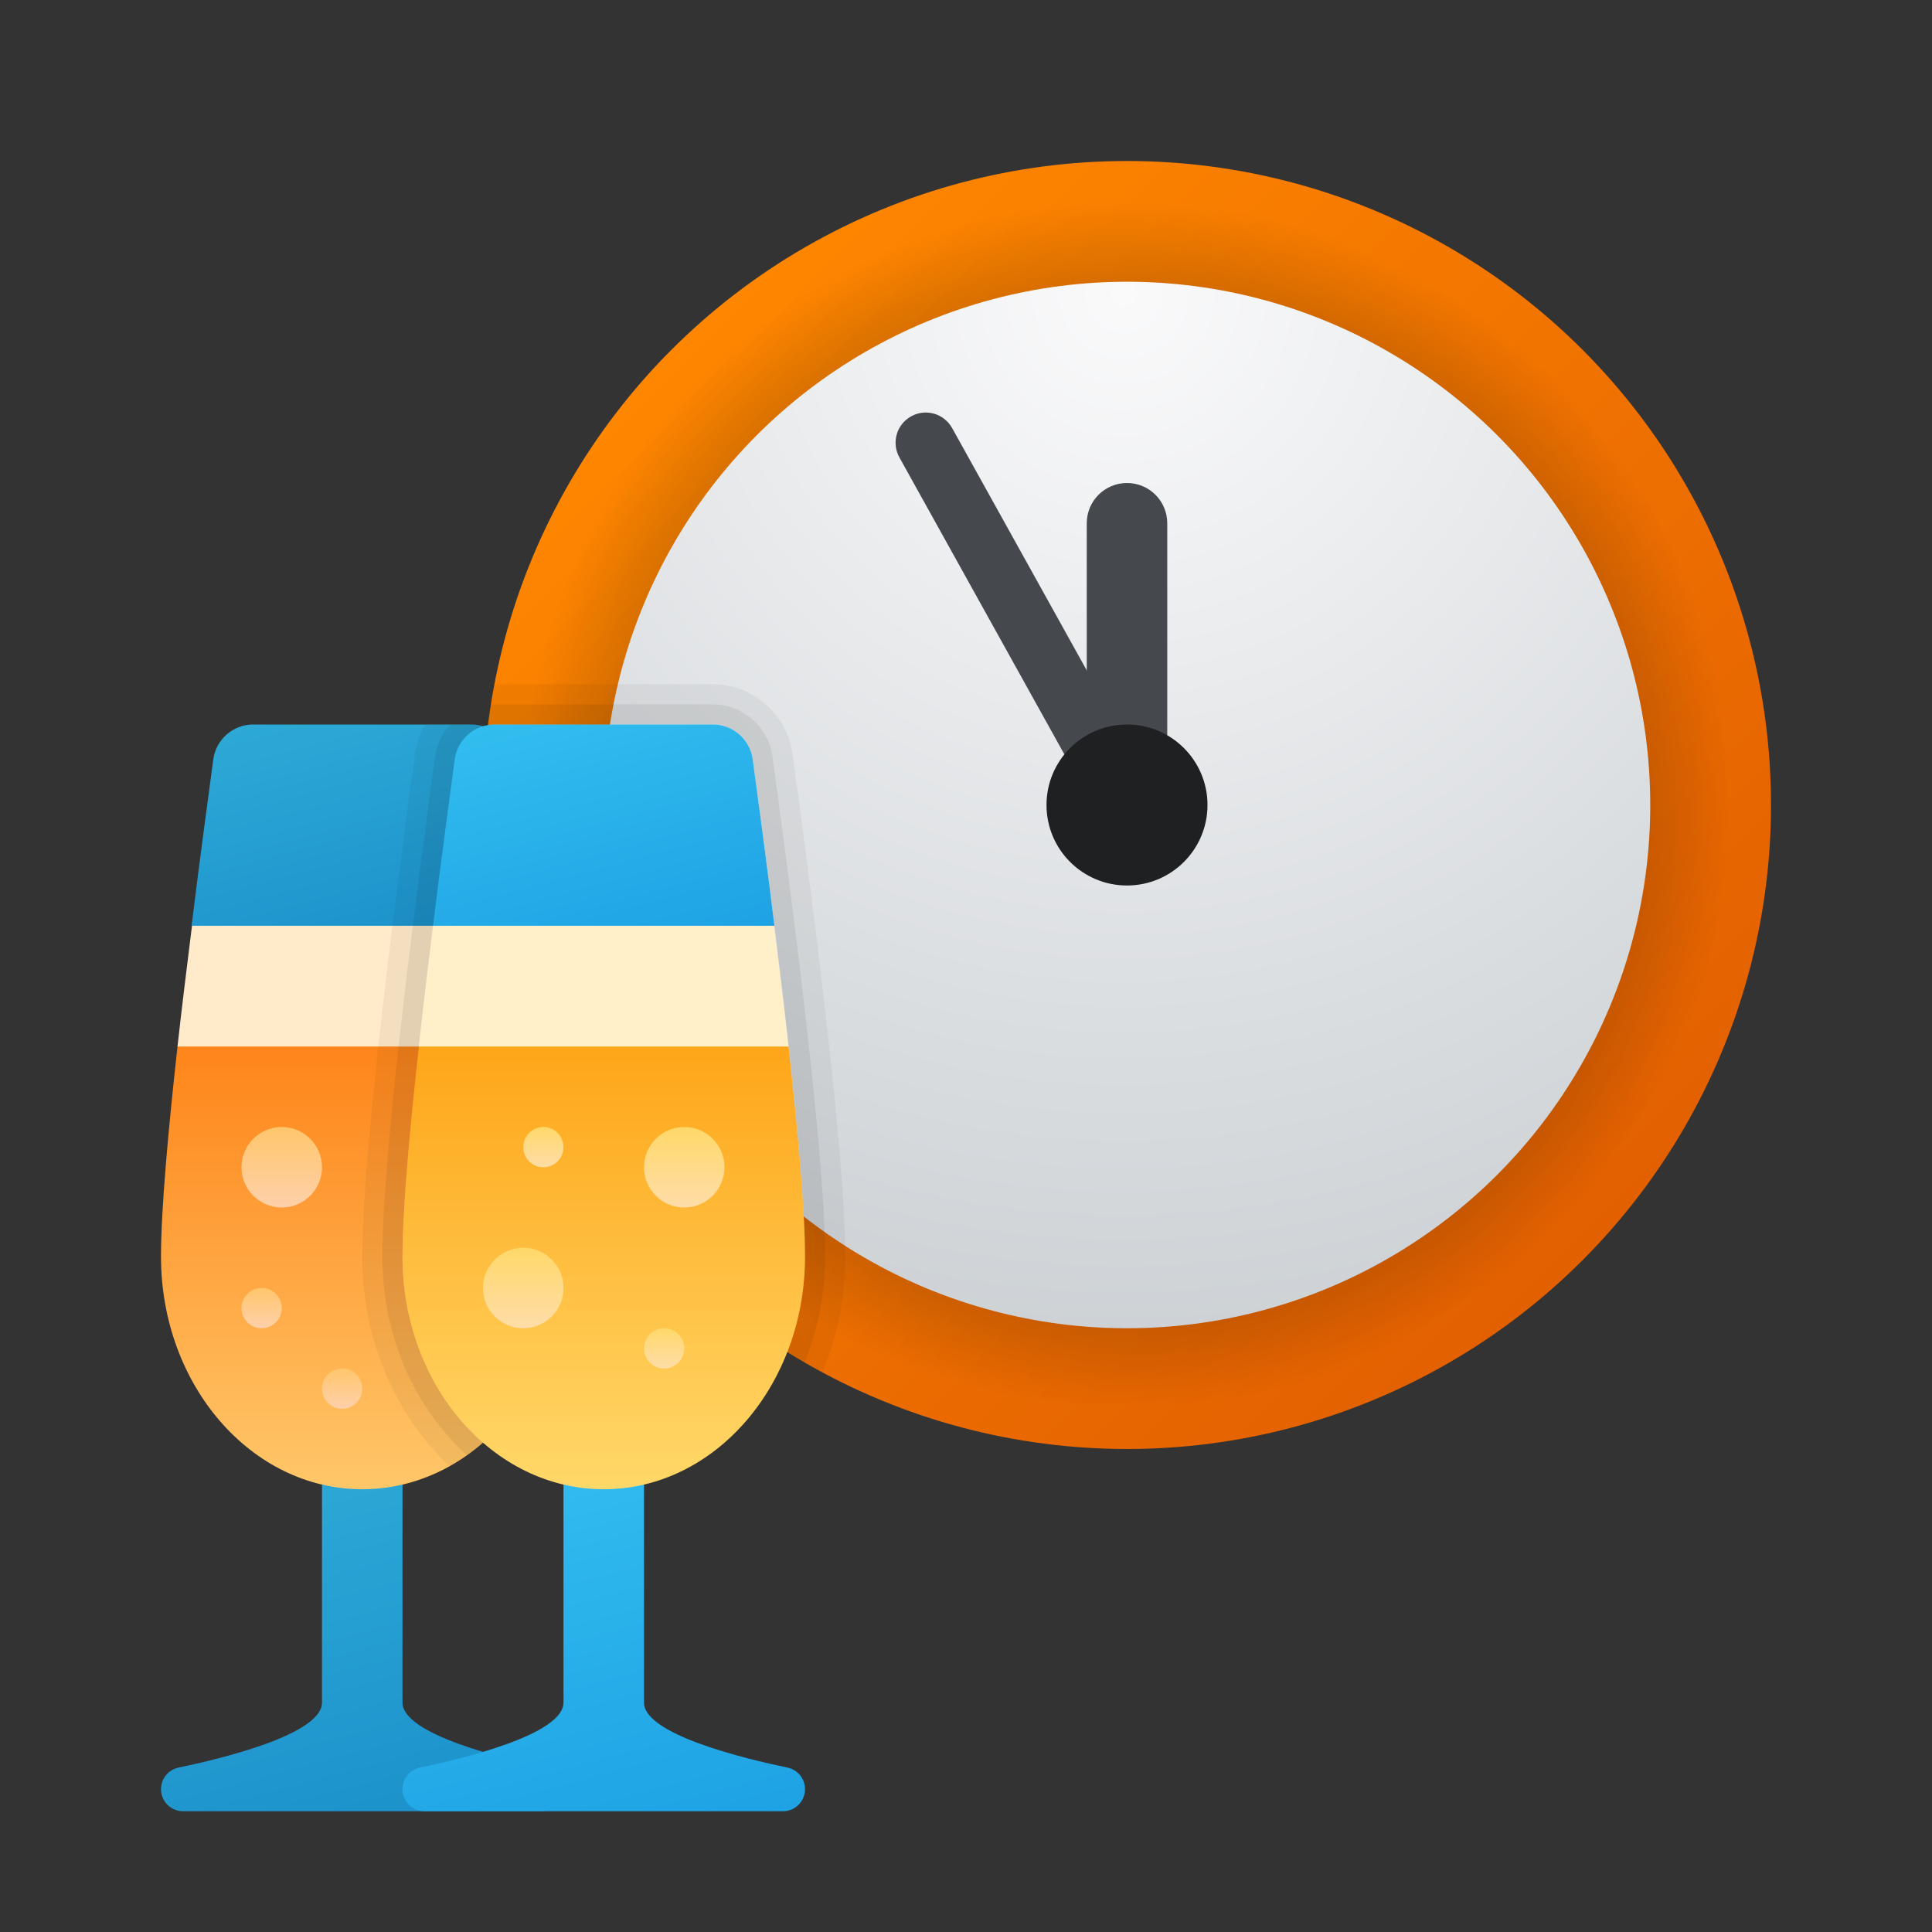 <svg xmlns="http://www.w3.org/2000/svg" viewBox="0 0 48 48"><rect x="0" y="0" width="48" height="48" fill="#333333" stroke="none"/><linearGradient id="lVpXGwls6Mx1ZtDPms8gga" x1="6.82" x2="9.44" y1="36.316" y2="46.094" gradientUnits="userSpaceOnUse"><stop offset="0" stop-color="#2da9d6"/><stop offset="1" stop-color="#1b90cb"/></linearGradient><path fill="url(#lVpXGwls6Mx1ZtDPms8gga)" d="M14,44.452L14,44.452C14,44.755,13.755,45,13.452,45H4.548C4.245,45,4,44.755,4,44.452v0 c0-0.26,0.181-0.484,0.436-0.537C5.473,43.7,8,43.095,8,42.3C8,41.69,8,37,8,36c0.6,0.17,1.4,0.17,2,0c0,1,0,5.69,0,6.3 c0,0.795,2.527,1.4,3.564,1.615C13.819,43.968,14,44.191,14,44.452z"/><linearGradient id="lVpXGwls6Mx1ZtDPms8ggb" x1="7.829" x2="9.553" y1="17.552" y2="23.988" gradientUnits="userSpaceOnUse"><stop offset="0" stop-color="#2da9d6"/><stop offset="1" stop-color="#1b90cb"/></linearGradient><path fill="url(#lVpXGwls6Mx1ZtDPms8ggb)" d="M13.24,23L9,24l-4.24-1c0.21-1.71,0.42-3.24,0.54-4.14C5.37,18.37,5.79,18,6.29,18h5.42 c0.5,0,0.92,0.37,0.99,0.86C12.82,19.76,13.03,21.29,13.24,23z"/><linearGradient id="lVpXGwls6Mx1ZtDPms8ggc" x1="9" x2="9" y1="37" y2="25" gradientUnits="userSpaceOnUse"><stop offset="0" stop-color="#ffc769"/><stop offset=".925" stop-color="#fe8419"/></linearGradient><path fill="url(#lVpXGwls6Mx1ZtDPms8ggc)" d="M14,31.22C14,34.41,11.76,37,9,37s-5-2.59-5-5.78c0-1.17,0.18-3.14,0.41-5.22L9,25l4.59,1 C13.82,28.08,14,30.05,14,31.22z"/><path fill="#ffeac9" d="M13.59,26H4.41c0.11-1,0.24-2.03,0.36-3h8.46C13.35,23.97,13.48,25,13.59,26z"/><linearGradient id="lVpXGwls6Mx1ZtDPms8ggd" x1="16.686" x2="39.314" y1="121.314" y2="98.686" gradientTransform="matrix(1 0 0 -1 0 130)" gradientUnits="userSpaceOnUse"><stop offset="0" stop-color="#fe8600"/><stop offset="1" stop-color="#e36001"/></linearGradient><circle cx="28" cy="20" r="16" fill="url(#lVpXGwls6Mx1ZtDPms8ggd)"/><radialGradient id="lVpXGwls6Mx1ZtDPms8gge" cx="28" cy="110" r="15" gradientTransform="matrix(1 0 0 -1 0 130)" gradientUnits="userSpaceOnUse"><stop offset="0"/><stop offset="1" stop-opacity="0"/></radialGradient><circle cx="28" cy="20" r="15" fill="url(#lVpXGwls6Mx1ZtDPms8gge)"/><radialGradient id="lVpXGwls6Mx1ZtDPms8ggf" cx="27.916" cy="122.699" r="28.969" gradientTransform="matrix(1 0 0 -1 0 130)" gradientUnits="userSpaceOnUse"><stop offset="0" stop-color="#fafafb"/><stop offset="1" stop-color="#c8cdd1"/></radialGradient><circle cx="28" cy="20" r="13" fill="url(#lVpXGwls6Mx1ZtDPms8ggf)"/><path fill="#45494d" d="M28.001,20.75c-0.264,0-0.52-0.139-0.656-0.386l-5-9c-0.201-0.362-0.071-0.819,0.291-1.02 c0.362-0.202,0.819-0.07,1.02,0.292l5,9c0.201,0.362,0.071,0.819-0.291,1.02C28.249,20.72,28.124,20.75,28.001,20.75z"/><path fill="#45494d" d="M28,21c-0.553,0-1-0.448-1-1v-7c0-0.552,0.447-1,1-1s1,0.448,1,1v7C29,20.552,28.553,21,28,21z"/><circle cx="28" cy="20" r="2" fill="#1e2021"/><path d="M19.69,18.73C19.55,17.74,18.7,17,17.71,17h-5.43c-0.03,0.17-0.06,0.34-0.09,0.51 c-0.02,0.17-0.05,0.34-0.07,0.51c0.05-0.01,0.11-0.02,0.17-0.02h5.42c0.5,0,0.92,0.37,0.99,0.86c0.34,2.49,1.3,9.65,1.3,12.36 c0,0.85-0.16,1.66-0.44,2.38c0.14,0.09,0.28,0.17,0.43,0.25c0.14,0.09,0.29,0.17,0.44,0.25C20.8,33.23,21,32.25,21,31.22 C21,28.49,20.08,21.57,19.69,18.73z M12,18.05c-0.03-0.02-0.07-0.03-0.11-0.03C11.83,18.01,11.77,18,11.71,18h-1.14 c-0.14,0.22-0.22,0.47-0.26,0.73C9.92,21.57,9,28.49,9,31.22c0,2.09,0.84,3.96,2.16,5.2c0.15-0.07,0.3-0.16,0.44-0.27 c0.14-0.09,0.27-0.2,0.4-0.31c-1.21-1.05-2-2.73-2-4.62c0-2.71,0.96-9.87,1.3-12.36C11.35,18.47,11.63,18.16,12,18.05z" opacity=".05"/><path d="M19.19,18.79c-0.1-0.73-0.74-1.29-1.48-1.29h-5.42c-0.03,0-0.07,0-0.1,0.01 c-0.02,0.17-0.05,0.34-0.07,0.51c0.05-0.01,0.11-0.02,0.17-0.02h5.42c0.5,0,0.92,0.37,0.99,0.86c0.34,2.49,1.3,9.65,1.3,12.36 c0,0.85-0.16,1.66-0.44,2.38c0.14,0.09,0.28,0.17,0.43,0.25c0.33-0.8,0.51-1.69,0.51-2.63C20.5,28.52,19.58,21.63,19.19,18.79z M12,18.05c-0.03-0.02-0.07-0.03-0.11-0.03C11.83,18.01,11.77,18,11.71,18h-0.52c-0.2,0.21-0.34,0.49-0.38,0.79 c-0.39,2.84-1.31,9.73-1.31,12.43c0,2,0.82,3.78,2.1,4.93c0.14-0.09,0.27-0.2,0.4-0.31c-1.21-1.05-2-2.73-2-4.62 c0-2.71,0.96-9.87,1.3-12.36C11.35,18.47,11.63,18.16,12,18.05z" opacity=".07"/><linearGradient id="lVpXGwls6Mx1ZtDPms8ggg" x1="12.82" x2="15.44" y1="36.316" y2="46.094" gradientUnits="userSpaceOnUse"><stop offset="0" stop-color="#32bdef"/><stop offset="1" stop-color="#1ea2e4"/></linearGradient><path fill="url(#lVpXGwls6Mx1ZtDPms8ggg)" d="M20,44.452L20,44.452C20,44.755,19.755,45,19.452,45h-8.903C10.245,45,10,44.755,10,44.452v0 c0-0.26,0.181-0.484,0.436-0.537C11.473,43.7,14,43.095,14,42.3c0-0.61,0-5.3,0-6.3c0.6,0.17,1.4,0.17,2,0c0,1,0,5.69,0,6.3 c0,0.795,2.527,1.4,3.564,1.615C19.819,43.968,20,44.191,20,44.452z"/><linearGradient id="lVpXGwls6Mx1ZtDPms8ggh" x1="13.829" x2="15.553" y1="17.552" y2="23.988" gradientUnits="userSpaceOnUse"><stop offset="0" stop-color="#32bdef"/><stop offset="1" stop-color="#1ea2e4"/></linearGradient><path fill="url(#lVpXGwls6Mx1ZtDPms8ggh)" d="M19.24,23L15,24l-4.24-1c0.21-1.71,0.42-3.24,0.54-4.14c0.07-0.49,0.49-0.86,0.99-0.86h5.42 c0.5,0,0.92,0.37,0.99,0.86C18.82,19.76,19.03,21.29,19.24,23z"/><linearGradient id="lVpXGwls6Mx1ZtDPms8ggi" x1="15" x2="15" y1="37" y2="25" gradientUnits="userSpaceOnUse"><stop offset="0" stop-color="#ffd869"/><stop offset=".914" stop-color="#fea619"/></linearGradient><path fill="url(#lVpXGwls6Mx1ZtDPms8ggi)" d="M20,31.22c0,3.19-2.24,5.78-5,5.78s-5-2.59-5-5.78c0-1.17,0.18-3.14,0.41-5.22L15,25l4.59,1 C19.82,28.08,20,30.05,20,31.22z"/><path fill="#fff0c9" d="M19.59,26h-9.18c0.11-1,0.24-2.03,0.36-3h8.46C19.35,23.97,19.48,25,19.59,26z"/><linearGradient id="lVpXGwls6Mx1ZtDPms8ggj" x1="13.5" x2="13.5" y1="28" y2="29" gradientUnits="userSpaceOnUse"><stop offset="0" stop-color="#ffd869"/><stop offset="1" stop-color="#fedda8"/></linearGradient><circle cx="13.5" cy="28.5" r=".5" fill="url(#lVpXGwls6Mx1ZtDPms8ggj)"/><linearGradient id="lVpXGwls6Mx1ZtDPms8ggk" x1="6.5" x2="6.5" y1="32" y2="33" gradientUnits="userSpaceOnUse"><stop offset="0" stop-color="#ffc66b"/><stop offset="1" stop-color="#fed0aa"/></linearGradient><circle cx="6.5" cy="32.5" r=".5" fill="url(#lVpXGwls6Mx1ZtDPms8ggk)"/><linearGradient id="lVpXGwls6Mx1ZtDPms8ggl" x1="8.5" x2="8.5" y1="34" y2="35" gradientUnits="userSpaceOnUse"><stop offset="0" stop-color="#ffc66b"/><stop offset="1" stop-color="#fed0aa"/></linearGradient><circle cx="8.5" cy="34.5" r=".5" fill="url(#lVpXGwls6Mx1ZtDPms8ggl)"/><linearGradient id="lVpXGwls6Mx1ZtDPms8ggm" x1="16.5" x2="16.5" y1="33" y2="34" gradientUnits="userSpaceOnUse"><stop offset="0" stop-color="#ffd869"/><stop offset="1" stop-color="#fedda8"/></linearGradient><circle cx="16.5" cy="33.5" r=".5" fill="url(#lVpXGwls6Mx1ZtDPms8ggm)"/><linearGradient id="lVpXGwls6Mx1ZtDPms8ggn" x1="17" x2="17" y1="28" y2="30" gradientUnits="userSpaceOnUse"><stop offset="0" stop-color="#ffd869"/><stop offset="1" stop-color="#fedda8"/></linearGradient><circle cx="17" cy="29" r="1" fill="url(#lVpXGwls6Mx1ZtDPms8ggn)"/><linearGradient id="lVpXGwls6Mx1ZtDPms8ggo" x1="13" x2="13" y1="31" y2="33" gradientUnits="userSpaceOnUse"><stop offset="0" stop-color="#ffd869"/><stop offset="1" stop-color="#fedda8"/></linearGradient><circle cx="13" cy="32" r="1" fill="url(#lVpXGwls6Mx1ZtDPms8ggo)"/><linearGradient id="lVpXGwls6Mx1ZtDPms8ggp" x1="7" x2="7" y1="28" y2="30" gradientUnits="userSpaceOnUse"><stop offset="0" stop-color="#ffc66b"/><stop offset="1" stop-color="#fed0aa"/></linearGradient><circle cx="7" cy="29" r="1" fill="url(#lVpXGwls6Mx1ZtDPms8ggp)"/></svg>